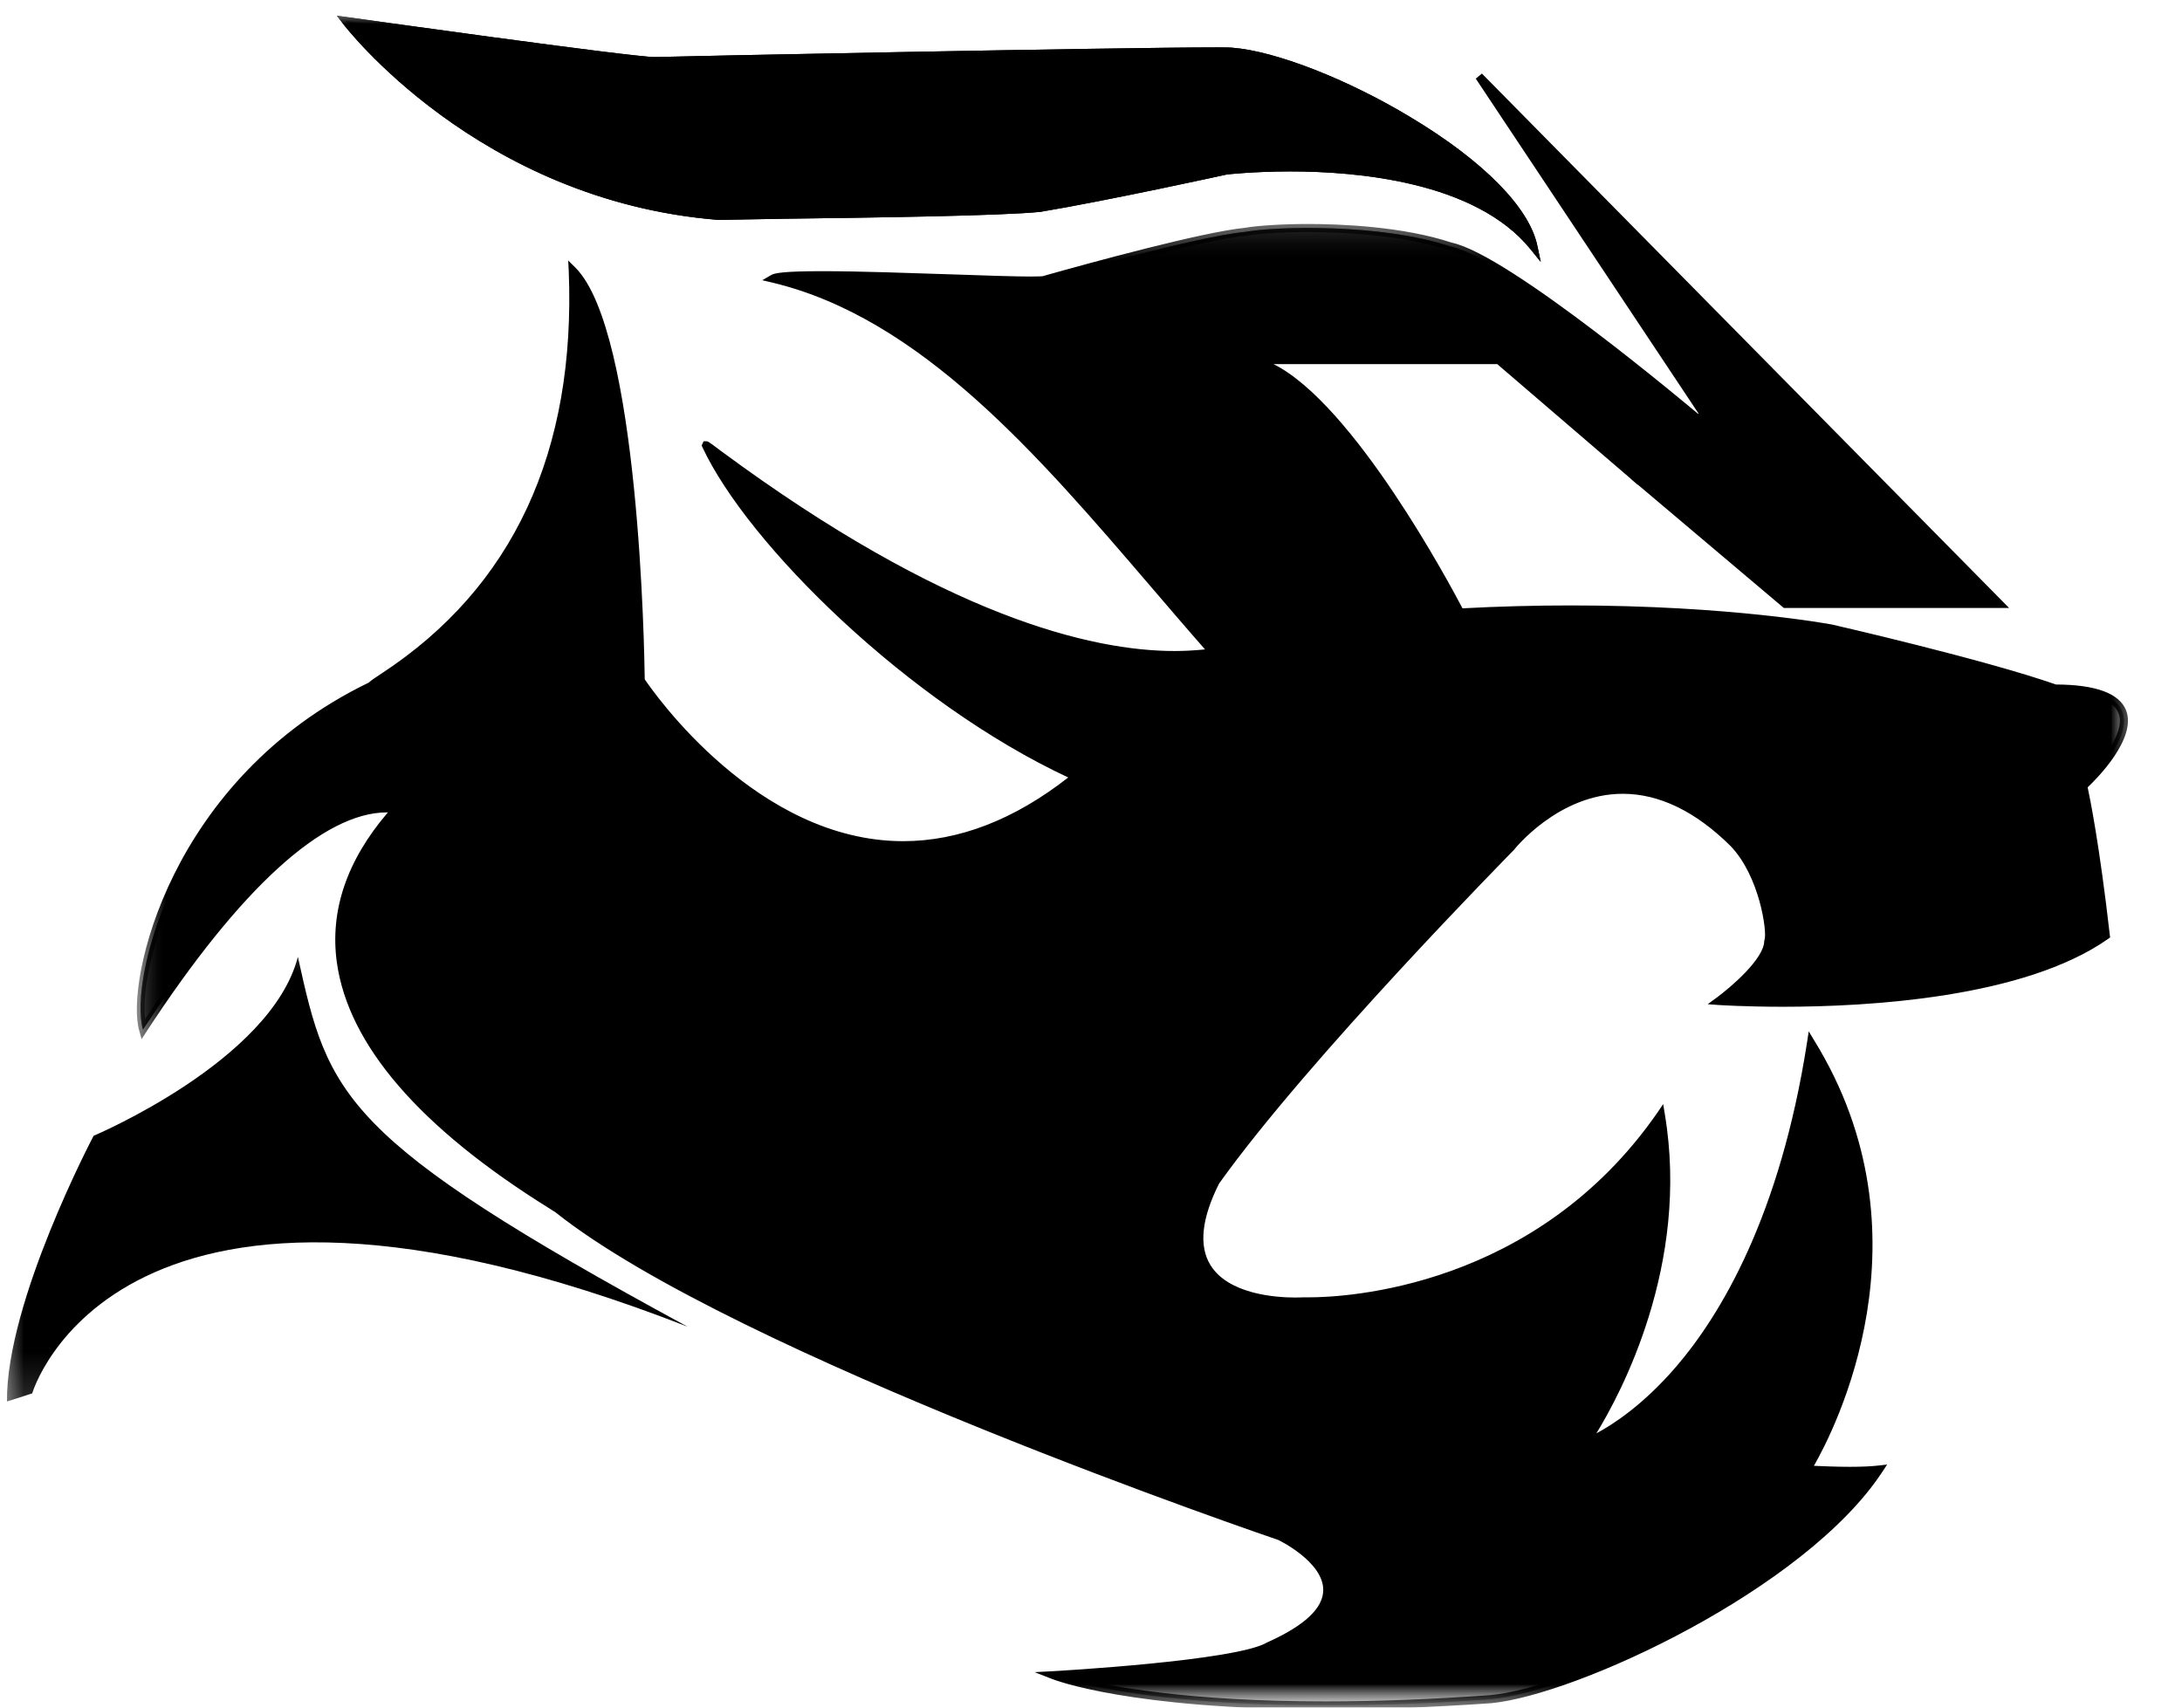 <svg width="46" height="36" viewBox="0 0 46 36" fill="none" xmlns="http://www.w3.org/2000/svg">
<mask id="mask0_23_1015" style="mask-type:luminance" maskUnits="userSpaceOnUse" x="0" y="0" width="46" height="36">
<path d="M0 0H45.164V36H0V0Z" fill="white"/>
</mask>
<g mask="url(#mask0_23_1015)">
<mask id="mask1_23_1015" style="mask-type:luminance" maskUnits="userSpaceOnUse" x="-1" y="-1" width="47" height="38">
<path d="M45.645 -0.699H-0.61V36.828H45.645V-0.699Z" fill="white"/>
</mask>
<g mask="url(#mask1_23_1015)">
<mask id="mask2_23_1015" style="mask-type:luminance" maskUnits="userSpaceOnUse" x="0" y="0" width="46" height="36">
<path d="M6.10352e-05 0H45.164V36H6.10352e-05V0Z" fill="white"/>
</mask>
<g mask="url(#mask2_23_1015)">
<mask id="mask3_23_1015" style="mask-type:luminance" maskUnits="userSpaceOnUse" x="-1" y="-1" width="47" height="38">
<path d="M45.645 -0.699H-0.61V36.828H45.645V-0.699Z" fill="white"/>
</mask>
<g mask="url(#mask3_23_1015)">
<path d="M7.292 0.443C7.292 0.443 10.06 4.142 15.14 4.551C16.166 4.527 20.836 4.497 21.921 4.384C23.346 4.142 25.858 3.593 25.858 3.593C25.858 3.593 30.569 3.031 32.328 5.199C31.964 3.453 27.791 1.231 25.971 1.091C25.599 1.047 14.219 1.268 13.817 1.285C13.415 1.306 7.292 0.443 7.292 0.443Z" fill="black"/>
</g>
<mask id="mask4_23_1015" style="mask-type:luminance" maskUnits="userSpaceOnUse" x="-1" y="-1" width="47" height="38">
<path d="M45.645 -0.699H-0.61V36.828H45.645V-0.699Z" fill="white"/>
</mask>
<g mask="url(#mask4_23_1015)">
<path d="M7.292 0.443C7.292 0.443 10.06 4.142 15.14 4.551C16.166 4.527 20.836 4.497 21.921 4.384C23.346 4.142 25.858 3.593 25.858 3.593C25.858 3.593 30.569 3.031 32.328 5.199C31.964 3.453 27.791 1.231 25.971 1.091C25.599 1.047 14.219 1.268 13.817 1.285C13.415 1.306 7.292 0.443 7.292 0.443Z" fill="black"/>
</g>
</g>
</g>
<mask id="mask5_23_1015" style="mask-type:luminance" maskUnits="userSpaceOnUse" x="-1" y="-1" width="47" height="38">
<path d="M45.645 -0.699H-0.61V36.828H45.645V-0.699Z" fill="white"/>
</mask>
<g mask="url(#mask5_23_1015)">
<mask id="mask6_23_1015" style="mask-type:luminance" maskUnits="userSpaceOnUse" x="0" y="0" width="46" height="36">
<path d="M6.10352e-05 0H45.164V36H6.10352e-05V0Z" fill="white"/>
</mask>
<g mask="url(#mask6_23_1015)">
<mask id="mask7_23_1015" style="mask-type:luminance" maskUnits="userSpaceOnUse" x="-1" y="-1" width="47" height="38">
<path d="M45.645 -0.699H-0.61V36.828H45.645V-0.699Z" fill="white"/>
</mask>
<g mask="url(#mask7_23_1015)">
<path d="M27.205 3.443C28.524 3.443 30.825 3.634 32.11 4.844C31.316 3.235 27.699 1.309 25.964 1.173C25.947 1.173 25.882 1.169 25.64 1.169C23.618 1.169 14.117 1.357 13.821 1.37H13.804C13.343 1.37 8.581 0.709 7.493 0.556C8.104 1.275 10.78 4.115 15.147 4.466C15.399 4.459 15.9 4.452 16.514 4.445C18.345 4.422 21.106 4.381 21.91 4.299C23.311 4.064 25.814 3.518 25.841 3.511C25.855 3.511 26.414 3.443 27.205 3.443ZM32.482 5.523L32.264 5.253C31.105 3.825 28.596 3.614 27.205 3.614C26.424 3.614 25.872 3.678 25.868 3.678C25.851 3.682 23.346 4.231 21.934 4.466C21.116 4.551 18.348 4.589 16.517 4.612C15.904 4.623 15.402 4.63 15.143 4.636C10.074 4.231 7.251 0.528 7.224 0.491L7.101 0.331L7.302 0.358C7.364 0.368 13.306 1.203 13.804 1.203C14.11 1.19 23.618 0.999 25.64 0.999C25.899 0.999 25.957 1.002 25.981 1.006C26.888 1.077 28.398 1.664 29.738 2.472C31.268 3.389 32.243 4.377 32.41 5.182L32.482 5.523Z" fill="black"/>
</g>
<mask id="mask8_23_1015" style="mask-type:luminance" maskUnits="userSpaceOnUse" x="-1" y="-1" width="47" height="38">
<path d="M45.645 -0.699H-0.61V36.828H45.645V-0.699Z" fill="white"/>
</mask>
<g mask="url(#mask8_23_1015)">
<path d="M27.205 3.443C28.524 3.443 30.825 3.634 32.11 4.844C31.316 3.235 27.699 1.309 25.964 1.173C25.947 1.173 25.882 1.169 25.64 1.169C23.618 1.169 14.117 1.357 13.821 1.37H13.804C13.343 1.37 8.581 0.709 7.493 0.556C8.104 1.275 10.78 4.115 15.147 4.466C15.399 4.459 15.9 4.452 16.514 4.445C18.345 4.422 21.106 4.381 21.91 4.299C23.311 4.064 25.814 3.518 25.841 3.511C25.855 3.511 26.414 3.443 27.205 3.443ZM32.482 5.523L32.264 5.253C31.105 3.825 28.596 3.614 27.205 3.614C26.424 3.614 25.872 3.678 25.868 3.678C25.851 3.682 23.346 4.231 21.934 4.466C21.116 4.551 18.348 4.589 16.517 4.612C15.904 4.623 15.402 4.63 15.143 4.636C10.074 4.231 7.251 0.528 7.224 0.491L7.101 0.331L7.302 0.358C7.364 0.368 13.306 1.203 13.804 1.203C14.11 1.19 23.618 0.999 25.64 0.999C25.899 0.999 25.957 1.002 25.981 1.006C26.888 1.077 28.398 1.664 29.738 2.472C31.268 3.389 32.243 4.377 32.41 5.182L32.482 5.523Z" fill="black"/>
</g>
</g>
</g>
<mask id="mask9_23_1015" style="mask-type:luminance" maskUnits="userSpaceOnUse" x="-1" y="-1" width="47" height="38">
<path d="M45.645 -0.699H-0.61V36.828H45.645V-0.699Z" fill="white"/>
</mask>
<g mask="url(#mask9_23_1015)">
<mask id="mask10_23_1015" style="mask-type:luminance" maskUnits="userSpaceOnUse" x="0" y="0" width="46" height="36">
<path d="M6.10352e-05 0H45.164V36H6.10352e-05V0Z" fill="white"/>
</mask>
<g mask="url(#mask10_23_1015)">
<mask id="mask11_23_1015" style="mask-type:luminance" maskUnits="userSpaceOnUse" x="-1" y="-1" width="47" height="38">
<path d="M45.645 -0.699H-0.61V36.828H45.645V-0.699Z" fill="white"/>
</mask>
<g mask="url(#mask11_23_1015)">
<mask id="mask12_23_1015" style="mask-type:luminance" maskUnits="userSpaceOnUse" x="2" y="4" width="44" height="32">
<path d="M2.881 4.537H45.164V35.956H2.881V4.537Z" fill="white"/>
</mask>
<g mask="url(#mask12_23_1015)">
<path d="M35.775 8.816L34.521 10.104L31.596 7.592H26.223C28.037 7.592 30.781 12.91 30.781 12.91C35.506 12.658 38.601 13.248 38.601 13.248C38.601 13.248 41.809 13.981 43.326 14.516C46.197 14.516 43.919 16.572 43.919 16.572C43.919 16.572 44.144 17.526 44.397 19.722C41.877 21.494 36.239 21.102 36.239 21.102C36.239 21.102 37.279 20.345 37.279 19.834C37.353 19.626 37.166 18.426 36.549 17.782C33.931 15.191 31.851 17.864 31.851 17.864C31.851 17.864 27.539 22.234 25.633 24.903C24.239 27.648 27.46 27.436 27.46 27.436C27.46 27.436 32.131 27.661 35.015 23.495C35.656 27.3 33.426 30.419 33.426 30.419C33.426 30.419 37.067 29.137 38.178 21.985C40.971 26.519 38.093 30.982 38.093 30.982C38.093 30.982 39.106 31.036 39.614 30.982C38.011 33.429 33.228 35.652 31.428 35.823C24.675 36.3 22.2 35.315 22.2 35.315C22.2 35.315 26.08 35.107 26.758 34.698C29.373 33.528 26.983 32.39 26.983 32.39C26.983 32.39 15.569 28.527 11.765 25.493C11.042 25.026 4.507 21.3 8.359 17.049C8.032 17.059 6.327 16.64 3.014 21.706C2.7 20.608 3.774 16.408 7.824 14.458C8.1 14.151 12.341 12.314 12.072 5.707C13.439 7.077 13.507 14.345 13.507 14.345C13.507 14.345 17.509 20.547 22.677 16.374C19.367 14.867 15.886 11.533 14.888 9.392C14.745 9.187 20.908 14.383 25.575 13.756C22.868 10.708 20.022 6.76 16.292 5.874C16.643 5.662 21.723 5.98 22.002 5.901C22.285 5.823 25.224 4.987 26.25 4.889C26.857 4.776 29.093 4.701 30.583 5.199C31.793 5.451 35.775 8.816 35.775 8.816Z" fill="black"/>
</g>
</g>
<mask id="mask13_23_1015" style="mask-type:luminance" maskUnits="userSpaceOnUse" x="-1" y="-1" width="47" height="38">
<path d="M45.645 -0.699H-0.61V36.828H45.645V-0.699Z" fill="white"/>
</mask>
<g mask="url(#mask13_23_1015)">
<mask id="mask14_23_1015" style="mask-type:luminance" maskUnits="userSpaceOnUse" x="2" y="4" width="44" height="32">
<path d="M2.881 4.537H45.164V35.956H2.881V4.537Z" fill="white"/>
</mask>
<g mask="url(#mask14_23_1015)">
<path d="M35.775 8.816L34.521 10.104L31.596 7.592H26.223C28.037 7.592 30.781 12.91 30.781 12.91C35.506 12.658 38.601 13.248 38.601 13.248C38.601 13.248 41.809 13.981 43.326 14.516C46.197 14.516 43.919 16.572 43.919 16.572C43.919 16.572 44.144 17.526 44.397 19.722C41.877 21.494 36.239 21.102 36.239 21.102C36.239 21.102 37.279 20.345 37.279 19.834C37.353 19.626 37.166 18.426 36.549 17.782C33.931 15.191 31.851 17.864 31.851 17.864C31.851 17.864 27.539 22.234 25.633 24.903C24.239 27.648 27.46 27.436 27.46 27.436C27.46 27.436 32.131 27.661 35.015 23.495C35.656 27.3 33.426 30.419 33.426 30.419C33.426 30.419 37.067 29.137 38.178 21.985C40.971 26.519 38.093 30.982 38.093 30.982C38.093 30.982 39.106 31.036 39.614 30.982C38.011 33.429 33.228 35.652 31.428 35.823C24.675 36.3 22.2 35.315 22.2 35.315C22.2 35.315 26.08 35.107 26.758 34.698C29.373 33.528 26.983 32.39 26.983 32.39C26.983 32.39 15.569 28.527 11.765 25.493C11.042 25.026 4.507 21.3 8.359 17.049C8.032 17.059 6.327 16.64 3.014 21.706C2.7 20.608 3.774 16.408 7.824 14.458C8.1 14.151 12.341 12.314 12.072 5.707C13.439 7.077 13.507 14.345 13.507 14.345C13.507 14.345 17.509 20.547 22.677 16.374C19.367 14.867 15.886 11.533 14.888 9.392C14.745 9.187 20.908 14.383 25.575 13.756C22.868 10.708 20.022 6.76 16.292 5.874C16.643 5.662 21.723 5.98 22.002 5.901C22.285 5.823 25.224 4.987 26.25 4.889C26.857 4.776 29.093 4.701 30.583 5.199C31.793 5.451 35.775 8.816 35.775 8.816Z" fill="black"/>
</g>
</g>
</g>
</g>
</g>
<mask id="mask15_23_1015" style="mask-type:luminance" maskUnits="userSpaceOnUse" x="2" y="4" width="44" height="32">
<path d="M2.881 4.538H45.164V36H2.881V4.538Z" fill="white"/>
</mask>
<g mask="url(#mask15_23_1015)">
<path d="M22.681 35.373C23.41 35.557 25.064 35.87 27.944 35.87C29.028 35.87 30.194 35.826 31.422 35.737C33.153 35.577 37.756 33.467 39.443 31.081C39.317 31.087 39.167 31.091 38.993 31.091C38.547 31.091 38.093 31.067 38.09 31.067L37.947 31.057L38.025 30.938C38.052 30.893 40.756 26.598 38.226 22.227C37.633 25.8 36.395 27.846 35.448 28.94C34.398 30.157 33.491 30.484 33.453 30.498L33.201 30.586L33.358 30.368C33.378 30.337 35.478 27.348 34.964 23.714C32.339 27.334 28.367 27.522 27.59 27.522C27.511 27.522 27.464 27.518 27.457 27.518C27.457 27.518 27.399 27.522 27.307 27.522C26.867 27.522 25.797 27.45 25.374 26.758C25.091 26.298 25.152 25.66 25.558 24.863C27.45 22.21 31.745 17.85 31.79 17.806C31.824 17.761 32.768 16.568 34.21 16.568C35.028 16.568 35.833 16.953 36.607 17.721C37.241 18.382 37.435 19.575 37.364 19.848C37.35 20.264 36.777 20.782 36.47 21.031C36.699 21.041 37.091 21.055 37.585 21.055C39.355 21.055 42.566 20.874 44.308 19.681C44.059 17.553 43.837 16.599 43.837 16.589L43.824 16.541L43.861 16.507C44.144 16.255 44.836 15.491 44.662 15.037C44.553 14.751 44.09 14.601 43.326 14.601L43.299 14.594C41.802 14.069 38.615 13.34 38.581 13.333C38.564 13.33 36.453 12.934 33.123 12.934C32.352 12.934 31.565 12.955 30.784 12.995L30.73 12.999L30.706 12.951C30.678 12.897 27.965 7.677 26.223 7.677H25.93V7.507H31.626L31.65 7.527L34.517 9.989L35.649 8.823C35.114 8.376 31.653 5.509 30.566 5.281C29.543 4.943 28.255 4.892 27.576 4.892C26.932 4.892 26.468 4.936 26.267 4.97C25.377 5.059 23.039 5.7 22.074 5.969L22.026 5.983C21.999 5.993 21.941 6 21.733 6C21.389 6 20.782 5.98 20.076 5.952C19.152 5.922 18.109 5.884 17.342 5.884C17.059 5.884 16.855 5.891 16.708 5.898C19.704 6.791 22.084 9.566 24.389 12.256C24.818 12.76 25.227 13.234 25.64 13.698L25.745 13.817L25.589 13.838C25.323 13.875 25.047 13.892 24.767 13.892C22.977 13.892 19.855 13.156 15.113 9.651C16.248 11.727 19.5 14.836 22.715 16.296L22.837 16.353L22.732 16.439C21.528 17.41 20.288 17.901 19.04 17.901C15.74 17.901 13.459 14.427 13.439 14.393L13.425 14.373V14.349C13.422 14.277 13.343 7.657 12.167 5.952C12.256 9.709 10.899 12.532 8.134 14.342C8.015 14.421 7.916 14.485 7.889 14.516L7.861 14.536C4.135 16.33 2.908 20.158 3.058 21.488C5.025 18.525 6.784 16.96 8.158 16.96C8.206 16.96 8.25 16.96 8.287 16.964C8.311 16.964 8.332 16.964 8.349 16.964H8.54L8.424 17.107C7.507 18.116 7.118 19.18 7.268 20.264C7.503 21.954 8.98 23.656 11.659 25.326C11.724 25.367 11.775 25.398 11.809 25.422C15.566 28.415 26.894 32.27 27.01 32.308C27.061 32.332 28.074 32.823 28.067 33.525C28.06 33.978 27.631 34.398 26.792 34.773C26.25 35.1 23.744 35.301 22.681 35.373ZM27.944 36.038C23.833 36.038 22.234 35.42 22.169 35.393L21.811 35.253L22.197 35.233C22.234 35.23 26.062 35.018 26.714 34.626C27.498 34.275 27.893 33.907 27.896 33.525C27.903 32.928 26.956 32.468 26.945 32.465C26.843 32.431 15.484 28.565 11.71 25.558C11.683 25.541 11.632 25.51 11.57 25.469C8.847 23.772 7.343 22.029 7.101 20.288C6.951 19.2 7.312 18.136 8.178 17.127H8.158C6.818 17.127 5.062 18.726 3.085 21.753L2.986 21.907L2.935 21.73C2.639 20.707 3.573 16.422 7.776 14.39C7.82 14.345 7.906 14.291 8.039 14.202C10.814 12.385 12.143 9.528 11.99 5.71L11.979 5.492L12.133 5.645C13.479 6.999 13.585 13.776 13.592 14.322C13.783 14.601 15.961 17.734 19.04 17.734C20.212 17.734 21.382 17.281 22.52 16.391C19.152 14.819 15.767 11.482 14.809 9.43L14.792 9.392L14.833 9.303H14.884C14.925 9.303 14.928 9.303 15.204 9.511C19.916 12.992 23.005 13.725 24.767 13.725C24.985 13.725 25.2 13.711 25.404 13.691C25.029 13.265 24.654 12.825 24.259 12.365C21.873 9.58 19.404 6.702 16.275 5.956L16.07 5.908L16.251 5.802C16.319 5.758 16.507 5.717 17.342 5.717C18.113 5.717 19.159 5.755 20.083 5.785C20.785 5.809 21.392 5.83 21.733 5.83C21.931 5.83 21.971 5.823 21.982 5.823L22.029 5.809C22.998 5.536 25.346 4.892 26.243 4.803C26.509 4.756 27.038 4.722 27.576 4.722C28.265 4.722 29.574 4.773 30.61 5.117C31.817 5.369 35.666 8.615 35.83 8.751L35.898 8.809L34.527 10.22L31.565 7.677H26.85C28.541 8.526 30.566 12.32 30.832 12.825C31.595 12.784 32.366 12.764 33.123 12.764C36.474 12.764 38.594 13.162 38.618 13.166C38.652 13.173 41.83 13.902 43.343 14.431C44.185 14.434 44.683 14.618 44.823 14.98C45.048 15.573 44.202 16.418 44.011 16.599C44.059 16.82 44.26 17.806 44.478 19.711L44.485 19.762L44.444 19.793C42.675 21.038 39.389 21.225 37.585 21.225C36.777 21.225 36.239 21.188 36.232 21.188L36 21.171L36.188 21.034C36.467 20.829 37.193 20.219 37.193 19.834L37.2 19.807C37.255 19.653 37.101 18.484 36.487 17.84C35.748 17.107 34.981 16.735 34.21 16.735C32.853 16.735 31.926 17.905 31.916 17.918C31.868 17.969 27.579 22.319 25.701 24.951C25.333 25.681 25.268 26.264 25.517 26.669C25.895 27.286 26.894 27.355 27.307 27.355C27.399 27.355 27.453 27.351 27.457 27.351C27.467 27.351 27.511 27.351 27.59 27.351C28.364 27.351 32.373 27.164 34.947 23.448L35.062 23.277L35.096 23.482C35.632 26.663 34.159 29.397 33.654 30.218C33.995 30.038 34.636 29.625 35.332 28.817C36.276 27.719 37.527 25.636 38.096 21.972L38.131 21.743L38.25 21.941C40.783 26.052 38.673 30.15 38.24 30.903C38.407 30.91 38.703 30.924 38.993 30.924C39.252 30.924 39.457 30.914 39.603 30.897L39.784 30.876L39.685 31.026C38.059 33.511 33.232 35.737 31.435 35.908C30.204 35.993 29.032 36.038 27.944 36.038Z" fill="black"/>
</g>
<path d="M35.707 8.884L35.928 8.744L31.183 1.609L42.153 12.736H37.636L34.52 10.104L35.707 8.884Z" fill="black"/>
<path d="M37.667 12.651H41.952L31.739 2.294L36.048 8.772L35.761 8.949L34.647 10.098L37.667 12.651ZM42.355 12.818H37.606L34.398 10.108L35.663 8.812L35.809 8.72L31.111 1.657L31.241 1.551L42.355 12.818Z" fill="black"/>
<mask id="mask16_23_1015" style="mask-type:luminance" maskUnits="userSpaceOnUse" x="0" y="19" width="16" height="11">
<path d="M0 19.374H15.099V29.847H0V19.374Z" fill="white"/>
</mask>
<g mask="url(#mask16_23_1015)">
<path d="M6.28 20.172C6.924 23.1 7.18 24 14.492 27.968C2.451 23.27 0.679 29.376 0.679 29.376L0.147 29.547C0.126 27.44 1.974 23.945 1.974 23.945C1.974 23.945 5.717 22.367 6.28 20.172Z" fill="black"/>
</g>
</svg>
